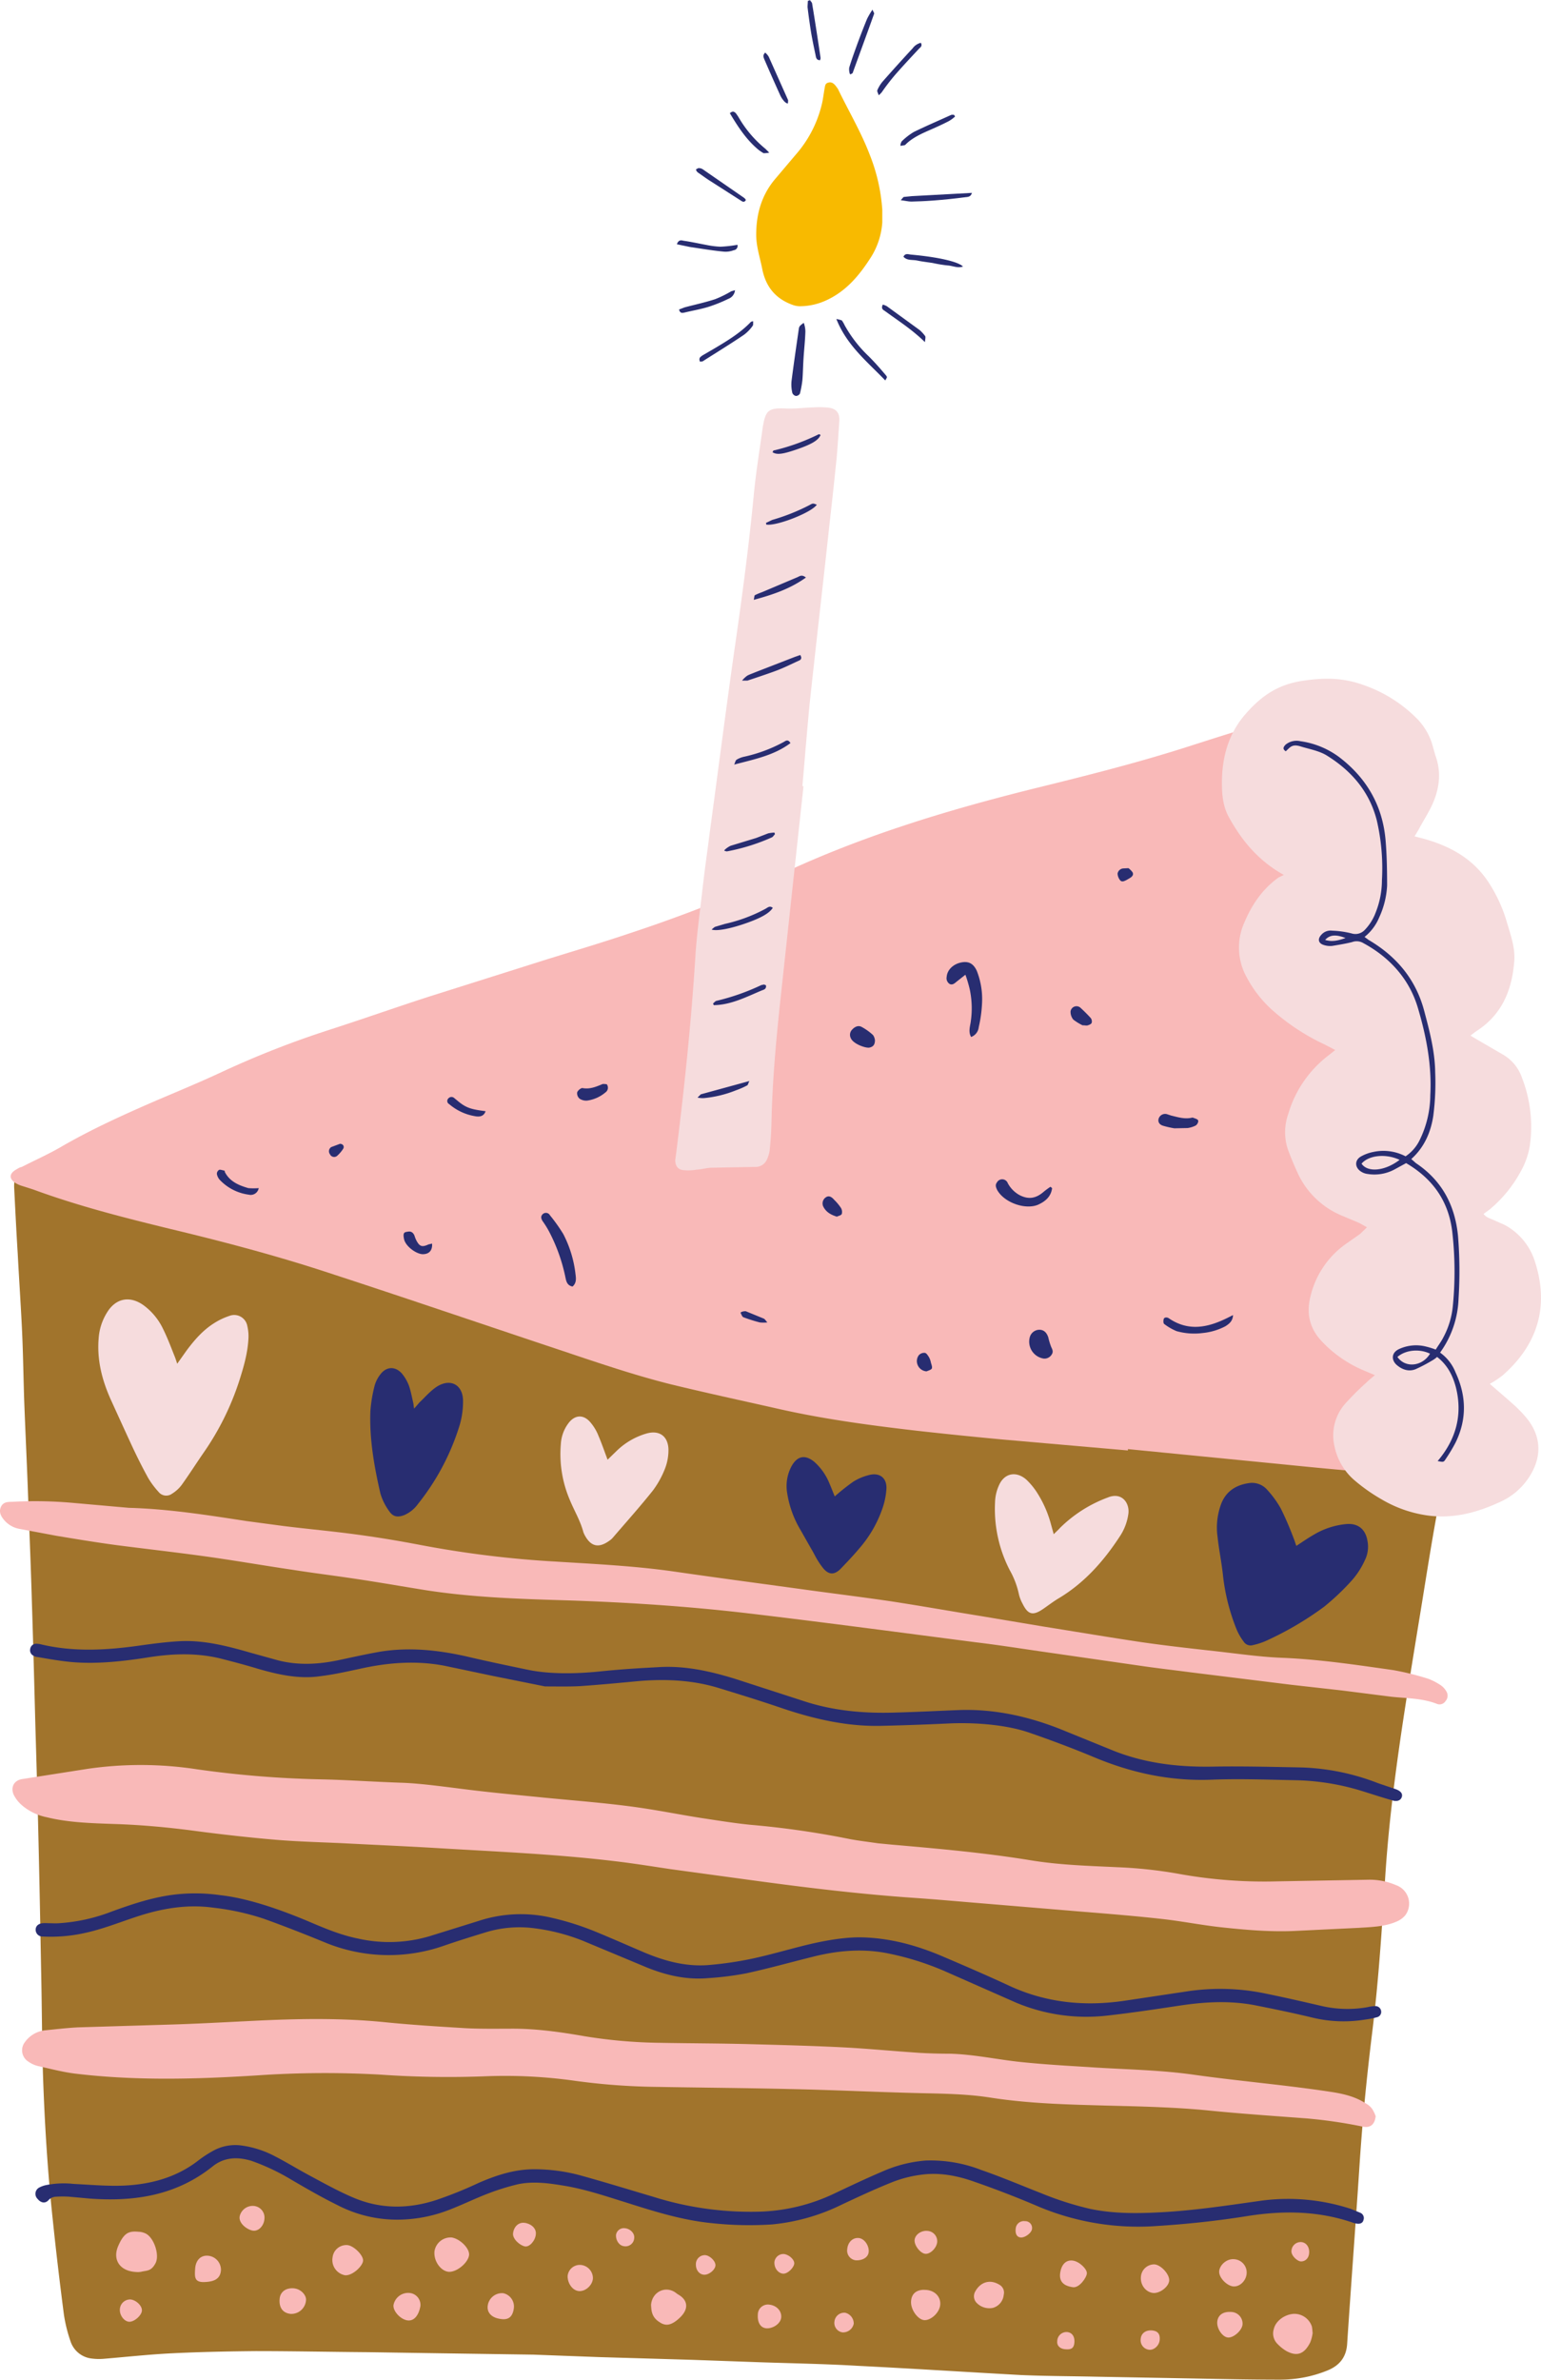 <svg xmlns="http://www.w3.org/2000/svg" width="567.1" height="875.3" viewBox="-0.022 0 567.165 875.301" style=""><g><title>nholiday20_347775700</title><g data-name="Layer 2"><path d="M537.3 516.4l-3.3 15.1c-1.8 8.8-3.8 17.6-5.4 26.5-2.4 13.2-4.4 26.5-6.6 39.7-5 30.8-10.2 61.6-12.2 92.8-1.2 18.8-2.4 37.7-4.7 56.4s-3.8 34.5-4.9 51.8c-1.4 21.1-3 42.2-4.4 63.4-.3 4.9-2.8 8-7.2 9.8a46 46 0 0 1-17.6 3.4c-10.1 0-20.3-.2-30.4-.4l-37.7-.7c-9.1-.2-18.1-.2-27.2-.6-20.1-1.1-40.2-2.4-60.3-3.4-11.9-.7-23.8-.9-35.7-1.3l-25.2-.9-34.1-1-24.1-.9-34.1-.5-26.6-.4c-13.8-.1-27.7-.4-41.5-.4-10.3.1-20.5.3-30.8.8-8.2.4-16.5 1.3-24.8 2a20.9 20.9 0 0 1-5-.1 9.3 9.3 0 0 1-7.6-6.4 55 55 0 0 1-2.4-9.7c-1.5-11.6-2.9-23.3-4.1-34.9-1.9-17.7-3-35.5-3.6-53.3-.4-13.1-.4-26.1-.7-39.1-.3-16.3-.6-32.7-1-49-.3-13.4-.7-26.8-1.1-40.2-.4-15.3-.8-30.6-1.3-46-.4-13.9-1-27.8-1.5-41.8-.4-10.5-.9-21-1.3-31.5-.3-8.7-.4-17.4-.8-26s-1.1-19-1.6-28.5c-.5-8-.9-16.1-1.3-24.1-.2-3.8 1-5.9 4.7-7.2s9.2-3.2 13.8-4.8c38.4-12.7 76.9-25.3 114.8-39.2 47.3-17.4 95.3-32.5 143.2-48 21.6-7 42.6-15.6 63.7-24.1 15.4-6.2 31-12 46.5-17.9 7.9-3.1 15.9-6.1 23.9-8.9s13.1-4.4 19.7-6.6 13.2-4.6 19.8-7.1a39.8 39.8 0 0 1 14.9-2.8 13.4 13.4 0 0 1 8.4 2.9 10.1 10.1 0 0 0 2.6 1.6 25.9 25.9 0 0 1 13.2 14.4c2.1 5.5 3.1 11.3 4 17.2l2.1 13.4a63.4 63.4 0 0 0 8.6 22.6c1.6 2.6 3.2 5.3 4.6 7.9a66.6 66.6 0 0 1 8.4 34.3c-.1 8.1-.7 16.1-1.1 24.1a46.9 46.9 0 0 0 3.6 20.3c.7 1.8 1.5 3.6 2.3 5.3 4.9 10 7.2 20.6 8 31.5s1.6 23.2 2.3 34.9c.2 4.7 0 9.6.1 15.6z" fill="#a1742c"></path><path d="M415.1 533.5l-45.8-4c-10.8-1-21.6-2.1-32.3-3.3-17.2-2-34.4-4.3-51.4-8.2-12.9-2.9-25.8-5.7-38.6-8.8-14.4-3.6-28.5-8.5-42.6-13.2-28.8-9.6-57.5-19.4-86.4-28.8-18.3-5.9-37-10.8-55.8-15.3-16.8-4.1-33.7-8.4-50-14.4l-4.4-1.4a9.7 9.7 0 0 1-2.3-1.1c-2.2-1.5-2.1-3.3.2-4.7s1.7-.8 2.5-1.2c4.5-2.3 9.2-4.4 13.6-6.9 11.8-6.9 24.3-12.5 36.8-17.9 7.8-3.3 15.7-6.6 23.4-10.2a344.2 344.2 0 0 1 39.1-15.3c12.1-3.9 24-8.1 36-12l38.3-12.1c12.2-3.9 24.4-7.4 36.5-11.5a542.5 542.5 0 0 0 57.4-22.6c29.6-13.7 60.6-23 92.1-30.8 18.7-4.6 37.4-9.3 55.8-15.2 8.5-2.7 17-5.5 25.6-7.9a149.6 149.6 0 0 1 29-4.5 8.6 8.6 0 0 1 8.3 3.9 93.8 93.8 0 0 1 6.4 10.4 233.3 233.3 0 0 1 22.4 69.6 179.7 179.7 0 0 1 2.4 33.6c-.3 12 .7 24 1.6 36s1.5 23.6 2.3 35.3c.6 9.9 1.4 19.7 2.2 29.6.6 7.6 1.3 15.3 1.7 22.9.2 2.9-.2 5.9-.3 8.9-.2 5.9-.4 11.8-.7 17.7a53.4 53.4 0 0 1-.5 6.9c-.6 3.3-2.4 5-5.7 5.4a39.9 39.9 0 0 1-6.9.3c-18-.6-36-2.4-53.9-4.2l-56-5.5z" fill="#f9b9b8"></path><path d="M146.9 655.7c8.6.2 19.2 1.9 29.8 3.1 7.8.9 15.6 1.6 23.5 2.4 10.2 1 20.6 1.8 30.8 3.1s18.1 3 27.1 4.4c6 .9 12.1 1.9 18.1 2.5a326.1 326.1 0 0 1 36.8 5.3c3.3.6 6.7 1 10.1 1.5l5.2.5c17.2 1.5 34.3 3 51.3 5.8 10.5 1.7 21.1 2 31.7 2.5a165.9 165.9 0 0 1 23.4 2.6 176.8 176.8 0 0 0 35.6 2.6l33.5-.6a24.5 24.5 0 0 1 10 2 7.2 7.2 0 0 1 3.3 11.2 8.7 8.7 0 0 1-3.1 2.2c-4.4 1.9-9.2 2-13.9 2.3l-22.7 1.1c-9.3.5-18.6-.3-27.9-1.3-7.4-.8-14.8-2.3-22.2-3.1-9.9-1.1-19.9-1.9-29.8-2.7l-34.8-2.9c-8.7-.7-17.3-1.5-26-2.1-20.5-1.4-41-3.9-61.4-6.7l-28.6-3.9c-6.7-1-13.5-2.1-20.3-2.9-21.5-2.6-43.2-3.5-64.9-4.8-11.6-.7-23.3-1.2-34.9-1.8-8.4-.4-16.8-.6-25.2-1.3s-19.5-1.9-29.2-3.2-20.2-2.3-30.3-2.6c-8.3-.3-16.7-.5-24.8-2.5a20 20 0 0 1-8.7-4.1 12.4 12.4 0 0 1-3.4-4.2c-1.2-2.8.2-5.2 3-5.7l24.3-3.8a136.1 136.1 0 0 1 40.3.2 380.1 380.1 0 0 0 46.4 3.7c8.6.2 17.2.8 27.9 1.2z" fill="#f9b9b8"></path><path d="M506.3 778.4c-.4 3.3-2.2 4.4-4.9 3.8a176.2 176.2 0 0 0-20.6-3c-11.9-.9-23.9-1.7-35.9-2.9s-24.7-1.5-37.1-1.8c-14.5-.4-29.1-.7-43.6-3-9.8-1.5-19.7-1.4-29.6-1.7-14.6-.4-29.2-1.1-43.8-1.4-16.4-.4-32.8-.5-49.3-.8a239.2 239.2 0 0 1-30.4-2.3 183.6 183.6 0 0 0-32.3-1.6 358.8 358.8 0 0 1-38.8-.6 366.9 366.9 0 0 0-45.7.3c-22.3 1.4-44.6 2-66.9-.7-4.6-.6-9.1-1.8-13.6-2.8a10.6 10.6 0 0 1-3.4-1.6 4.9 4.9 0 0 1-1.3-7.1 10.5 10.5 0 0 1 7.4-4.4c4.1-.4 8.2-.9 12.4-1.1l33.2-1c10.4-.3 20.9-.9 31.3-1.4 16-.8 32.1-1.1 48.1.5 9.9 1 19.7 1.6 29.6 2.2 5.5.3 11.1.2 16.6.2 9.3-.1 18.4 1.2 27.6 2.8a185.2 185.2 0 0 0 27.8 2.4c11.1.2 22.2.2 33.3.5s23 .6 34.6 1.2c9.2.5 18.4 1.4 27.6 2q5.4.3 10.8.3c9 .2 17.8 2.2 26.7 3.1s16.2 1.3 24.3 1.8c12.9.9 25.9 1 38.7 2.8 17 2.4 34.2 3.8 51.1 6.4 4.4.7 8.6 1.7 12.3 4.1a7.2 7.2 0 0 1 2.5 2.1 12.9 12.9 0 0 1 1.3 2.7z" fill="#f9b9b8"></path><path d="M47.4 554.6c14.7.4 29.1 2.7 43.5 4.9l13.5 1.8c8.9 1.1 17.8 1.9 26.7 3.1s15.9 2.4 23.8 3.9a381.4 381.4 0 0 0 50 6.1c14.6.9 29.1 1.6 43.6 3.7 16.6 2.4 33.3 4.6 50 6.9 9.6 1.3 19.2 2.5 28.8 3.9 11.2 1.7 22.4 3.7 33.6 5.5l23.3 3.9c11.9 1.9 23.8 3.9 35.8 5.7 9 1.3 18 2.3 27 3.3s17 2.2 25.6 2.5c13.5.6 26.8 2.6 40.2 4.5a101.2 101.2 0 0 1 12.9 3.2 22.5 22.5 0 0 1 4.6 2.4 7 7 0 0 1 2 2.2 3 3 0 0 1-.3 3.6 2.6 2.6 0 0 1-3.2 1c-5.4-2.1-11.1-2-16.7-2.6l-18.1-2.3-18.7-2.1-37.2-4.6c-6.1-.8-12.3-1.5-18.4-2.4l-37.5-5.4c-7.6-1.1-15.2-2.3-22.8-3.2-27.8-3.6-55.5-7.3-83.3-10.6-22.9-2.7-45.8-4.2-68.8-4.9-16.9-.5-33.8-1.1-50.6-3.7-8.7-1.4-17.3-2.9-26-4.2s-15.4-2.1-23-3.3c-10.9-1.6-21.7-3.5-32.6-5s-21.6-2.7-32.4-4.1c-7.4-1-14.7-2.2-21.9-3.4l-13.9-2.6a9.7 9.7 0 0 1-5.4-3.2c-1.2-1.4-2-3-1.2-4.8s2.4-1.9 4-1.9a155.8 155.8 0 0 1 21.6.3z" fill="#f9b9b8"></path><path d="M200.6 620.3l-19.4-3.9-17.6-3.7c-10.4-2-20.8-1.2-31.1 1.1-4.7 1-9.5 2.1-14.4 2.7-7.9 1.2-15.6-.5-23.2-2.7-4.6-1.4-9.2-2.6-13.9-3.8-8.7-2.1-17.5-1.8-26.4-.4s-19 2.6-28.6 1.7c-4.1-.4-8.1-1.1-12.1-1.8a3.3 3.3 0 0 1-1.6-.5 2.2 2.2 0 0 1-1.2-2.5 2.2 2.2 0 0 1 2.1-1.9 7.8 7.8 0 0 1 2.2.3c11.6 2.7 23.3 2.1 35 .5 5-.7 10.1-1.4 15.1-1.7 9.2-.6 18 1.7 26.7 4.2l10.1 2.8c7.4 1.9 14.7 1.5 22 0 5.2-1.1 10.5-2.3 15.7-3.2 10.6-1.7 21-.6 31.4 1.7 7.6 1.8 15.3 3.4 23 5s17.4 1.5 26.2.6 14.5-1.2 21.8-1.6c9.7-.6 19 1.5 28.1 4.3l25 8.1c11.1 3.7 22.6 4.7 34.2 4.3 7.7-.2 15.3-.6 23-.9 12.9-.5 25.3 2.2 37.3 6.9l18.7 7.6c12 5 24.5 6.5 37.4 6.3 11-.2 22 .1 33 .3a84.9 84.9 0 0 1 28.1 5.8l6.5 2.2c1.9.7 2.6 1.7 2.2 2.9s-1.7 1.8-3.5 1.2c-3.9-1.1-7.8-2.4-11.7-3.6a88.5 88.5 0 0 0-24-3.8c-10.2-.2-20.5-.6-30.7-.2-15.1.6-29.3-2.4-43.2-8.2-7.9-3.3-15.9-6.3-24-9.1s-19.2-3.8-29.1-3.4c-8.4.4-16.9.7-25.4.9-13 .3-25.5-2.7-37.7-6.9-7.1-2.4-14.2-4.6-21.4-6.8-9.7-3.1-19.7-3.6-29.8-2.8-7.4.7-14.8 1.4-22.1 1.9-4.1.2-8.1.1-12.7.1z" fill="#282d71"></path><path d="M81.2 697.1c9.7 1.1 21 4.9 32 9.5 6.1 2.6 12.2 5.2 18.8 6.5a52.1 52.1 0 0 0 26-.9l18-5.6a49.8 49.8 0 0 1 25.7-1.5 103.6 103.6 0 0 1 17.2 5.3c6.1 2.5 12.2 5.2 18.3 7.8 7.9 3.3 15.9 5.4 24.5 4.5a128.2 128.2 0 0 0 15.3-2.3c6-1.3 11.9-3 17.8-4.5s14.5-3.4 22.1-3.3c10.5.2 20.4 2.9 30 7s16.3 7 24.3 10.7c13.7 6.4 28 7.8 42.8 5.6l22.7-3.4a81.4 81.4 0 0 1 28.7.7c6.9 1.4 13.9 3 20.8 4.6a42.4 42.4 0 0 0 17 .5 13.5 13.5 0 0 1 2.8-.4 2.1 2.1 0 0 1 2.3 1.8 2 2 0 0 1-1.6 2.3 28.3 28.3 0 0 1-4 .8 48.9 48.9 0 0 1-19.8-.7c-7-1.7-13.9-3.1-20.9-4.5-9.3-1.8-18.5-1.3-27.8.1s-17.9 2.7-26.9 3.7a67 67 0 0 1-33.4-4.8L347.6 725a104 104 0 0 0-20.3-6.4c-9.5-2-18.8-1.2-28 1.1s-16.3 4.3-24.5 6.1a112.5 112.5 0 0 1-14.2 1.8c-7.8.7-15.3-1-22.5-3.9l-23.5-9.8a72.5 72.5 0 0 0-17.6-4.6 42.5 42.5 0 0 0-18.1 1.4c-5.2 1.6-10.4 3.2-15.6 5a61.5 61.5 0 0 1-43.9-1.3c-7.3-3-14.7-5.9-22.2-8.6a90.9 90.9 0 0 0-18.6-4.1c-9.3-1.3-18.2.1-27.1 2.9-6.9 2.2-13.6 5-20.8 6.5a57.4 57.4 0 0 1-14.9 1.2 2.5 2.5 0 0 1-2.7-2.5c0-1.3.9-2.2 2.5-2.4a16.2 16.2 0 0 1 2.2 0c1.3 0 2.6.1 3.9 0a64.9 64.9 0 0 0 19.4-4.3c7.7-2.8 15.5-5.4 23.7-6.3a65.6 65.6 0 0 1 16.4.3z" fill="#282d71"></path><path d="M89.1 789.2a36.6 36.6 0 0 1 12 3.9c4.3 2.2 8.5 4.8 12.8 7.1s10.4 5.7 15.8 8c10.1 4.4 20.5 4.4 30.9 1a149.6 149.6 0 0 0 15.6-6.3c6.7-2.9 13.5-5.1 20.9-5A65.4 65.4 0 0 1 213 800c9.1 2.5 18.2 5.3 27.3 8a119.6 119.6 0 0 0 39.4 5.5 68.6 68.6 0 0 0 27-6.5c5.9-2.8 11.8-5.6 17.9-8.2a49 49 0 0 1 16-4.1 51.4 51.4 0 0 1 20.6 3.5c7.5 2.6 14.8 5.7 22.2 8.6a116.2 116.2 0 0 0 17.9 5.7c8.2 1.7 16.4 1.7 24.6 1.3 13-.6 25.9-2.6 38.8-4.4a74.5 74.5 0 0 1 32.5 3.1l3.4 1.4a2.1 2.1 0 0 1 1.2 2.7c-.3 1.2-1.4 1.6-3 1.2h-.2c-12.9-4.6-26-4.8-39.4-2.7-11.2 1.8-22.5 3-33.8 3.7a94.7 94.7 0 0 1-42.8-7q-11.9-5.1-24-9.3c-6.2-2.2-12.7-3.5-19.4-2.6a44.2 44.2 0 0 0-10.7 2.7c-6.3 2.5-12.5 5.4-18.7 8.3a73.7 73.7 0 0 1-25.7 7.3 129 129 0 0 1-22.4-.5c-10.9-1.1-21.3-4.4-31.7-7.7-7.1-2.2-14.2-4.6-21.6-5.9-5.9-1-11.8-1.9-17.7-.7a87.2 87.2 0 0 0-11 3.4c-4.7 1.8-9.2 4-13.8 5.8a52.8 52.8 0 0 1-17.5 3.8A47.7 47.7 0 0 1 124 811c-5.7-2.8-11.2-6-16.7-9.2a80.1 80.1 0 0 0-14.8-7c-5-1.5-9.9-1.4-14.2 2-13.3 10.7-28.7 13.1-45.2 11.9l-7.7-.7a36.8 36.8 0 0 0-4.7 0 3.9 3.9 0 0 0-2.9 1.3c-1.2 1.3-2.8 1-4-.5a2.6 2.6 0 0 1 .5-4.1 9.4 9.4 0 0 1 2.8-1 33.5 33.5 0 0 1 10-.4c6.2.3 12.5.9 18.8.6 9.9-.5 19.3-3.1 27.3-9.4a41.3 41.3 0 0 1 4.9-3.2 16.8 16.8 0 0 1 11-2.1z" fill="#282d71"></path><path d="M472.5 321.8c-9.5-5.3-15.5-12.7-20.2-21.2-2.2-3.9-2.6-8.3-2.6-12.6 0-9.5 2.4-18.2 8.7-25.4s12.4-10.9 20.9-12.2 15.3-1.1 22.7 1.6a51.3 51.3 0 0 1 19.5 12.3 23.1 23.1 0 0 1 5.6 9.4c.5 1.7.9 3.4 1.5 5.1 1.8 5.6 1.1 11.1-1.2 16.5-1.3 3-3.1 5.8-4.7 8.7-.6 1.2-1.3 2.3-2.1 3.6l3.1.8c9.5 2.6 17.8 7 23.6 15.3a54.3 54.3 0 0 1 7.2 15.2c1.4 4.8 3.2 9.6 2.8 14.6-.8 10.6-4.5 19.6-13.7 25.6a29.9 29.9 0 0 0-2.4 1.8l2 1.2 9.8 5.7a15.6 15.6 0 0 1 7.1 8.5 49.6 49.6 0 0 1 2.9 25.3 29.1 29.1 0 0 1-3.5 9.6 47.4 47.4 0 0 1-11.2 13.6l-2.3 1.7c1 1.3 2.3 1.6 3.4 2.1l4.3 1.9a23.1 23.1 0 0 1 11.2 13.5c5.4 16.6.9 30.7-11.9 41.9a34.6 34.6 0 0 1-4.7 3.1c3.1 2.7 6.3 5.4 9.5 8.3a46.8 46.8 0 0 1 4.3 4.6c4.9 6.2 5.4 13.3 1.4 20.2a24.8 24.8 0 0 1-10.1 9.7c-8.8 4.3-18.1 7-28.1 5.6a45.6 45.6 0 0 1-16.8-5.9 64.9 64.9 0 0 1-10.2-7.2 22.4 22.4 0 0 1-7.2-12.5 17.6 17.6 0 0 1 3.8-15.3 100.6 100.6 0 0 1 8-8c.9-.9 1.8-1.6 3.1-2.7l-4-1.7a45.2 45.2 0 0 1-15.4-10.6c-4.8-5-5.9-10.6-4.2-17.1a32.9 32.9 0 0 1 12.4-18.5l5.7-4 2.6-2.5-2.9-1.6-5.9-2.5a30.9 30.9 0 0 1-17-16.5c-1.2-2.6-2.3-5.3-3.3-8a20 20 0 0 1 .1-13 41.8 41.8 0 0 1 14.8-21.6l2.5-2-3.6-1.9a79.8 79.8 0 0 1-19.9-13.1 43.8 43.8 0 0 1-9.1-11.8 22.5 22.5 0 0 1-.8-20.2c2.8-6.6 6.7-12.3 12.6-16.5z" fill="#f6dcdd"></path><path d="M295.7 289.2l-8.1 74.9c-1.8 16.5-3.4 33.1-3.7 49.7-.1 3-.3 5.9-.6 8.9a10.7 10.7 0 0 1-.9 3.4 4.6 4.6 0 0 1-4.7 3.1l-16.1.3c-1.7.1-3.4.6-5.2.7a18.3 18.3 0 0 1-4.7.2c-2.1-.1-3.2-1.5-3.2-3.7l.3-2.2c3.1-24.7 5.7-49.4 7.2-74.2.6-8 1.7-16 2.6-23.9s1.7-13 2.5-19.5c3-22 5.8-44 8.9-65.9 2.9-20 5.6-39.9 7.5-60 .8-7.9 2.1-15.9 3.2-23.8a1.3 1.3 0 0 1 .1-.6c1-5.8 2.2-6.6 8.1-6.4 3.5.2 7-.3 10.5-.4a33.5 33.5 0 0 1 5.5.1c2.9.4 4.1 1.9 4 4.7-.3 4.7-.6 9.3-1 13.9-.8 7.7-1.6 15.4-2.5 23.1-2.4 22.3-5 44.6-7.4 66.9-1 10.2-1.8 20.4-2.7 30.6z" fill="#f6dcdd"></path><path d="M324.7 81.8a27.5 27.5 0 0 1-4 12.5c-4.3 6.8-9.3 12.9-17 16.3a23.3 23.3 0 0 1-9.4 2 8 8 0 0 1-2.6-.5c-6.1-2.2-9.7-6.4-11.1-12.8-.8-4.3-2.3-8.5-2.3-13 0-7.5 1.9-14.4 6.8-20.3l7.7-9.1a43.4 43.4 0 0 0 9.7-18.8c.4-1.7.6-3.5.9-5.2s.3-2.3 1.6-2.6 2.2.7 2.9 1.7l.5.7c3.9 8.1 8.5 15.8 11.7 24.2a66.7 66.7 0 0 1 4.6 20.2z" fill="#f8ba00"></path><path d="M65.2 501.6l3.4-4.8c2.9-3.9 6.1-7.6 10.3-10.2a25 25 0 0 1 5.5-2.6 4.9 4.9 0 0 1 6.6 3.7 16.3 16.3 0 0 1 .4 4.9c-.3 5.3-1.8 10.4-3.4 15.4a100.2 100.2 0 0 1-13 26.2c-2.7 3.9-5.3 8-8.1 11.9a12.7 12.7 0 0 1-3.6 3.3 3.6 3.6 0 0 1-5-.7 30.7 30.7 0 0 1-3.8-5.1c-2.2-4-4.2-8-6.1-12.1s-5.1-11.1-7.6-16.6c-3.3-7.3-5.2-14.8-4.5-22.8a20.6 20.6 0 0 1 3.1-9.4c3.2-5.2 8.3-6.2 13.3-2.7a23.1 23.1 0 0 1 7.2 8.6c1.6 3.2 2.9 6.6 4.2 9.9.4.9.7 1.9 1.1 3.1z" fill="#f6dcdd"></path><path d="M477.1 568.6c2.3-1.5 4.3-2.9 6.4-4.1a28.5 28.5 0 0 1 11.7-3.9c4.5-.5 7.4 1.8 8.1 6.3a11.1 11.1 0 0 1-1 7 29.5 29.5 0 0 1-4.6 7.2 88.3 88.3 0 0 1-10.4 9.9 118.7 118.7 0 0 1-21.5 12.6 25.7 25.7 0 0 1-4.7 1.5 3 3 0 0 1-3.4-1.3 20.3 20.3 0 0 1-2.6-4.5 74.8 74.8 0 0 1-5-19.8c-.5-4.8-1.5-9.5-2-14.2a24.9 24.9 0 0 1 1.2-11.8c1.7-4.8 5.4-7.3 10.4-8a7.4 7.4 0 0 1 6.7 2.5 36.7 36.7 0 0 1 5 6.9 115.5 115.5 0 0 1 4.7 10.9c.4.9.6 1.8 1 2.8z" fill="#282d71"></path><path d="M387.8 564.3c1-1 1.7-1.6 2.3-2.3a49.4 49.4 0 0 1 17.6-11.2c5.1-2.1 8 1.9 7.6 5.8a19.7 19.7 0 0 1-3.3 8.7c-5.9 9-13 17-22.4 22.6-2 1.2-3.8 2.6-5.7 3.9-3.8 2.6-5.6 2.1-7.6-2a13.4 13.4 0 0 1-1.4-3.8 31.3 31.3 0 0 0-3.3-8.5 49 49 0 0 1-5.4-24.9 16.2 16.2 0 0 1 1.5-6.4c2-4.4 6.3-5.2 10-2a26.1 26.1 0 0 1 3.7 4.4 41.1 41.1 0 0 1 5.4 12.1z" fill="#f6dcdd"></path><path d="M152.4 518.1l2-2.3c2-1.9 3.9-4.1 6.1-5.6 5.2-3.5 10-.9 9.9 5.3a30.5 30.5 0 0 1-1.5 9.5 87.4 87.4 0 0 1-15.1 28.2 12.1 12.1 0 0 1-5.1 4.1c-2.4.9-4.1.6-5.5-1.5a21.3 21.3 0 0 1-3.2-6.4c-2.3-10-4.1-20.1-3.7-30.4a52.4 52.4 0 0 1 1.6-9.5 12 12 0 0 1 2-3.9c2.2-3 5.5-3.2 8-.4a15.6 15.6 0 0 1 2.6 4.5c.7 2 1.1 4.3 1.6 6.4.1.5.1 1 .3 2z" fill="#282d71"></path><path d="M223.6 536.9l3.5-3.4a26.2 26.2 0 0 1 10.7-6.2c4.7-1.4 8 .8 8.2 5.7a18.8 18.8 0 0 1-1.2 7 34.3 34.3 0 0 1-4.5 8.2c-4.7 5.9-9.8 11.6-14.7 17.3a6 6 0 0 1-.8.8c-3.5 2.7-7 3.6-9.8-2l-.3-.7c-1.1-4.2-3.4-8-5-11.9a42.9 42.9 0 0 1-3.3-20.6 14 14 0 0 1 2.7-7.5c2.4-3.3 5.7-3.5 8.3-.3a17.2 17.2 0 0 1 2.8 4.7c1.2 2.8 2.2 5.7 3.4 8.9z" fill="#f6dcdd"></path><path d="M307.2 550.4a80.3 80.3 0 0 1 6.8-5.4 19.7 19.7 0 0 1 5.6-2.4c4.2-1.2 7 1.1 6.6 5.4a27.3 27.3 0 0 1-1.5 7 44.5 44.5 0 0 1-8.6 14.7c-2.1 2.5-4.3 4.8-6.6 7.2s-4.5 2.6-6.8-.4-2.8-4.6-4.2-6.9l-3.8-6.7a37.7 37.7 0 0 1-5-13.7 15.5 15.5 0 0 1 1.6-9.9c2.1-3.8 5-4.4 8.4-1.6a21.3 21.3 0 0 1 5.5 7.8c.7 1.6 1.3 3.2 2 4.9z" fill="#282d71"></path><path d="M50.1 835.7c-6.1-.3-8.8-4.6-6.6-9.6s4-5.5 7.5-5.2a6.4 6.4 0 0 1 2.7.7c3 1.6 5.1 7.9 3.5 10.9s-3.2 2.6-5.2 3.1a6.8 6.8 0 0 1-1.9.1z" fill="#f9b9b8"></path><path d="M483.1 858.1a13.6 13.6 0 0 1-.9 3.5c-2.1 4.2-4.8 5.4-8.9 3.1a15.9 15.9 0 0 1-3.2-2.6 5.4 5.4 0 0 1-1.3-5.4c.6-2.8 3.7-5.3 7.2-5.6a6.8 6.8 0 0 1 6.8 4.6c.2.9.2 1.8.3 2.4z" fill="#f9b9b8"></path><path d="M355.3 358.5l-3.3 2.6c-.7.6-1.5 1.3-2.5.8a2.5 2.5 0 0 1-1.1-2.6c.2-2.6 2.4-4.7 5.3-5.3s4.6.5 5.8 3.1a28.4 28.4 0 0 1 1.9 12.2 48.3 48.3 0 0 1-1.2 8.5 4.3 4.3 0 0 1-2.8 3.6c-1-1.7-.5-3.5-.2-5.2a33.9 33.9 0 0 0-.3-12.3 49.2 49.2 0 0 0-1.6-5.4z" fill="#282d71"></path><path d="M239.6 847.7c.4-4.5 4.9-6.9 8.6-4.7.5.3 1 .8 1.6 1.1 3.2 1.9 3.9 5.1.4 8.4s-5.6 3.1-8 1.3-2.5-3.9-2.6-6.1z" fill="#f9b9b8"></path><path d="M172.6 829.6c-.5 3-4.9 6.4-7.7 6s-5.4-4-5-7.6a6 6 0 0 1 6.3-5c3.2.5 6.8 4.2 6.4 6.6z" fill="#f9b9b8"></path><path d="M210.7 473.2c-2-.4-2.3-1.9-2.6-3.3a64 64 0 0 0-5.6-16.1 33.5 33.5 0 0 0-2.7-4.5c-.7-1-.9-1.9-.1-2.7a1.7 1.7 0 0 1 2.7.4 62.2 62.2 0 0 1 4.9 6.9 42.4 42.4 0 0 1 4.5 14.8c.2 1.5.4 3.2-1.1 4.5z" fill="#282d71"></path><path d="M127 836.9a5.7 5.7 0 0 1-4.6-6.7 5.1 5.1 0 0 1 5.4-4.4c2.4.2 6 3.8 5.8 5.8s-3.9 5.5-6.6 5.3z" fill="#f9b9b8"></path><path d="M341 842.3c3.3.3 5.4 2.8 5 5.7s-3.6 5.6-5.9 5.4-5.1-3.9-4.8-7.1 2.7-4.3 5.7-4z" fill="#f9b9b8"></path><path d="M295.8 118.7a9.9 9.9 0 0 1 .6 3.2c-.1 3.4-.5 6.8-.7 10.2s-.2 5.2-.4 7.7a38.6 38.6 0 0 1-.9 4.9 1.7 1.7 0 0 1-1.5.9 1.8 1.8 0 0 1-1.3-1.1 13.3 13.3 0 0 1-.3-4.4c.8-6.2 1.7-12.4 2.6-18.6.2-1.6.3-1.6 1.9-2.8z" fill="#282d71"></path><path d="M419.9 837.4a4.9 4.9 0 0 1 5-4.5c2.4.2 5.5 3.6 5.4 5.9s-3.5 4.9-6 4.6-4.7-2.8-4.4-6z" fill="#f9b9b8"></path><path d="M387.2 437c-.4 3.2-2.6 5-5.4 6.2-4.8 1.8-12.3-1-14.8-5.5-.5-1-.8-1.9-.1-2.8a2.2 2.2 0 0 1 4 .3 10.9 10.9 0 0 0 4.2 4.3c3.2 1.7 5.9 1.4 8.7-.9a29.2 29.2 0 0 1 2.8-2.1z" fill="#282d71"></path><path d="M369.4 844.1a5.5 5.5 0 0 1-4 4.8 6.5 6.5 0 0 1-6.2-2.1 3.5 3.5 0 0 1-.3-3.9c1.7-3.2 5.2-4.9 9.1-2.4a3.3 3.3 0 0 1 1.4 3.6z" fill="#f9b9b8"></path><path d="M454.3 831a4.9 4.9 0 0 1 4.5 5.3c-.2 2.6-2.5 4.9-4.9 4.7s-5.4-3.3-5.2-5.6 2.8-4.7 5.6-4.4z" fill="#f9b9b8"></path><path d="M154.7 848.3c-.6 3.2-2.2 5.5-4.7 5.2s-5.4-3.3-5.2-5.6a5.5 5.5 0 0 1 5.8-4.5 4.4 4.4 0 0 1 4.1 4.9z" fill="#f9b9b8"></path><path d="M394.9 841.3c-3.7-.5-5.2-2.3-4.7-5.4s2.2-4.7 4.6-4.4 5.3 3.1 5.2 4.7-2.8 5.4-5.1 5.1z" fill="#f9b9b8"></path><path d="M76.3 829.7a5.2 5.2 0 0 1 5 5.3c-.2 3.3-2.6 4.3-6.2 4.4s-3.5-1.9-3.3-4.9 1.9-4.9 4.5-4.8z" fill="#f9b9b8"></path><path d="M184.4 853c-3.4-.4-5.3-2.3-4.9-5a5.3 5.3 0 0 1 5.7-4.5 5 5 0 0 1 3.9 5.5c-.4 3.1-1.9 4.4-4.7 4z" fill="#f9b9b8"></path><path d="M102.9 845.6c.2-2.6 2.3-4.1 5.1-3.9s4.8 2.6 4.6 4.4a5.4 5.4 0 0 1-5.7 5c-2.8-.3-4.3-2.3-4-5.5z" fill="#f9b9b8"></path><path d="M218.2 838.1c-.2 2.6-2.9 4.9-5.3 4.6s-4.1-3.1-4-5.6a4.5 4.5 0 0 1 4.8-4 4.9 4.9 0 0 1 4.5 5z" fill="#f9b9b8"></path><path d="M453.1 850.4a4.3 4.3 0 0 1 4.2 4.5c-.1 2.2-3.2 5-5.3 4.9s-4.3-3.4-4-5.9 2.3-3.7 5.1-3.5z" fill="#f9b9b8"></path><path d="M384.1 499.7a6.3 6.3 0 0 1-5.1-7.9 3.7 3.7 0 0 1 3.7-2.7c1.5.1 2.5 1 3.1 2.8a24.7 24.7 0 0 0 1.1 3.6c.5 1 .8 1.8.1 2.8a3.1 3.1 0 0 1-2.9 1.4z" fill="#282d71"></path><path d="M453.8 483.7c-.1 2.2-1.4 3.2-2.8 4.1a22.7 22.7 0 0 1-8.4 2.5 23.9 23.9 0 0 1-9.6-.7 20.3 20.3 0 0 1-4.5-2.6c-.4-.2-.4-1.3-.2-1.9s1.2-.7 1.9-.2c7.2 4.9 14.3 3.4 21.4-.1z" fill="#282d71"></path><path d="M97.3 816.2c-.2 2.5-2.1 4.5-4.1 4.3s-5.5-2.6-5-5.3a4.9 4.9 0 0 1 5.2-3.8 4.3 4.3 0 0 1 3.9 4.8z" fill="#f9b9b8"></path><path d="M278.9 851.3a3.7 3.7 0 0 1 4.2-3.6c2.7.3 4.6 2.3 4.4 4.7s-3.2 4.2-5.5 4-3.3-2.4-3.1-5.1z" fill="#f9b9b8"></path><path d="M197.2 821.7c-.1 2.3-2.2 4.8-3.9 4.6s-4.7-2.6-4.5-4.8 1.8-4.1 4.1-3.9 4.5 1.9 4.3 4.1z" fill="#f9b9b8"></path><path d="M432.2 415a34.2 34.2 0 0 1-4-.9c-1.5-.4-2.1-1.4-1.8-2.6a2.5 2.5 0 0 1 3.1-1.7l1.5.5c2.5.6 5 1.4 7.6.8.2 0 .4-.1.5 0s1.5.4 1.8.9-.2 1.6-.9 2a9.8 9.8 0 0 1-2.9.9z" fill="#282d71"></path><path d="M341.5 820.6a3.8 3.8 0 0 1 3.4 4.2c-.3 2.2-2.6 4.4-4.4 4.2s-4.1-3.1-3.9-5.1 2.5-3.6 4.9-3.3z" fill="#f9b9b8"></path><path d="M322 382.6c0 1.7-.7 2.4-2 2.7s-6-1.3-6.9-3.5a2.7 2.7 0 0 1 .5-3.1c.9-1 2.2-1.7 3.5-1a20.2 20.2 0 0 1 4.2 3 4 4 0 0 1 .7 1.9z" fill="#282d71"></path><path d="M307.8 117.3a13.4 13.4 0 0 1 2 .5 9.5 9.5 0 0 1 1 1.7 47.3 47.3 0 0 0 8.9 11.5c1.9 1.9 3.7 3.9 5.4 5.9s1.5 1.5.7 3c-6.6-6.9-14.1-12.8-18-22.6z" fill="#282d71"></path><path d="M311.8 827.3c.2-2.5 2-4.3 4.2-4.1s3.9 2.9 3.7 5.1-2.5 3.2-4.7 3.1a3.6 3.6 0 0 1-3.2-4.1z" fill="#f9b9b8"></path><path d="M44.1 849.3a3.8 3.8 0 0 1 3.9-3.5c2.1.2 4.4 2.4 4.2 4.2s-2.9 4.1-4.7 4-3.6-2.4-3.4-4.7z" fill="#f9b9b8"></path><path d="M331.5 73.6c.7-.8.9-1.1 1.1-1.2l3-.3 22.1-1.2c-.4 1.5-1.5 1.5-2.5 1.6-3.8.5-7.6.9-11.5 1.2s-5.5.3-8.3.4c-1.1 0-2.2-.3-3.9-.5z" fill="#282d71"></path><path d="M95.2 437a3 3 0 0 1-3.7 2.4 17.9 17.9 0 0 1-10.4-5.2 4.4 4.4 0 0 1-1.3-2.4 1.7 1.7 0 0 1 .8-1.5c.4-.2 1.1.1 1.7.2s.3.4.5.7c1.8 3.4 5.1 4.8 8.6 5.8a24 24 0 0 0 3.8 0z" fill="#282d71"></path><path d="M338.9 15.7c.7 1.3-.3 1.7-.8 2.3-2.9 3.1-5.8 6.2-8.6 9.4a80 80 0 0 0-5 6.5 10.8 10.8 0 0 1-1.1 1.1c-.3-.9-.7-1.5-.5-1.9a12.6 12.6 0 0 1 1.8-3c3.7-4.2 7.4-8.3 11.2-12.4a5.2 5.2 0 0 1 3-2z" fill="#282d71"></path><path d="M257.6 133c-.6-1.5.3-1.8.9-2.3l4.3-2.5c4.9-2.9 9.7-5.8 13.6-9.9l.8-.2c-.1.6.1 1.3-.2 1.7a14.4 14.4 0 0 1-3.2 3.3c-5 3.4-10.1 6.5-15.1 9.7-.3.2-.7.1-1.1.2z" fill="#282d71"></path><path d="M321.1 3.5c.4 1 .7 1.3.6 1.5-2.6 7.3-5.3 14.6-7.9 21.8-.1.2-.5.3-.8.5s-.7-1.8-.4-2.7c.8-2.6 1.7-5.1 2.6-7.6s2.5-6.7 3.9-10.1a28.8 28.8 0 0 1 2-3.4z" fill="#282d71"></path><path d="M223.3 398.8a2.1 2.1 0 0 1-.5 3 13.2 13.2 0 0 1-6.7 3 4.4 4.4 0 0 1-2.8-.7 2.6 2.6 0 0 1-.9-2.3c.2-.7 1.4-1.7 2-1.6 2.7.5 5-.5 7.4-1.5a7.1 7.1 0 0 1 1.5.1z" fill="#282d71"></path><path d="M159 457.4c.2 2.5-1.1 3.9-3.4 3.9s-6.3-2.8-6.9-5.5.3-2.6 1.5-2.8 2 .5 2.4 1.7a9.4 9.4 0 0 0 .6 1.5c1.2 2.3 2.1 2.6 4.5 1.5z" fill="#282d71"></path><path d="M351.5 42.8a12.4 12.4 0 0 1-2.3 1.7c-2.5 1.3-5 2.4-7.5 3.5s-6.1 2.7-8.5 5.2c-.3.3-1.1.2-1.6.4s0-1.4.3-1.7a23.6 23.6 0 0 1 4.4-3.4c4.5-2.2 9.2-4.2 13.8-6.3a3.4 3.4 0 0 1 1 0z" fill="#282d71"></path><path d="M285 832.1a3.3 3.3 0 0 1 3.6-3c1.9.3 3.8 2.1 3.7 3.5s-2.4 3.9-4.2 3.7-3.2-2.1-3.1-4.2z" fill="#f9b9b8"></path><path d="M307.1 853.9a3.6 3.6 0 0 1 4-3.2 4.1 4.1 0 0 1 3.1 4 4 4 0 0 1-4.2 3.2 3.5 3.5 0 0 1-2.9-4z" fill="#f9b9b8"></path><path d="M298.1 0c.3.5.8.9.8 1.4C300 8 301 14.6 302 21.3a3.1 3.1 0 0 1-.2.8c-1.5 0-1.5-1.2-1.7-2.1-.7-3.3-1.4-6.6-1.9-10s-.7-4.9-1-7.4c0-.8.1-1.6.1-2.3z" fill="#282d71"></path><path d="M270.5 106.7a3.8 3.8 0 0 1-2.5 3.2 54.2 54.2 0 0 1-7.2 2.9c-2.9.9-5.9 1.4-8.8 2.1-.9.2-1.7.4-2.1-1.1l2.1-.8c3.8-1 7.5-1.8 11.2-3a40.4 40.4 0 0 0 5.9-2.9z" fill="#282d71"></path><path d="M424 857.2c2.1.2 3 1.3 2.8 3.5s-2.2 3.8-3.9 3.6a3.5 3.5 0 0 1-3.1-3.8c.1-2.2 1.8-3.5 4.2-3.3z" fill="#f9b9b8"></path><path d="M256.1 62.3c.4-.2.7-.5 1-.5a2.6 2.6 0 0 1 1.5.4l15.2 10.5a2.7 2.7 0 0 1 .7.8c-.6 1.1-1.3.6-1.9.2l-11.1-7.1c-1.6-1-3.2-2.2-4.8-3.3a2.9 2.9 0 0 1-.6-1z" fill="#282d71"></path><path d="M259.5 829.5c1.7.1 3.9 2.2 3.8 3.8s-2.4 3.5-4.2 3.4-3.1-1.8-3-4a3.3 3.3 0 0 1 3.4-3.2z" fill="#f9b9b8"></path><path d="M249.1 89.8c.6-1.7 1.6-1.5 2.4-1.3 2.8.4 5.5 1 8.2 1.5a33.3 33.3 0 0 0 5.4.7 46.7 46.7 0 0 0 6.3-.7 1.6 1.6 0 0 1-1.4 2 8.3 8.3 0 0 1-3.8.5c-4.1-.4-8.2-1.1-12.3-1.7z" fill="#282d71"></path><path d="M332.5 94.4c.6-1.4 1.8-.9 2.7-.8 10 .9 17.5 2.6 19.2 4.4-2 .7-3.8-.3-5.6-.4a48.5 48.5 0 0 1-5.5-.9c-1.9-.3-3.8-.5-5.7-.9s-3.7.1-5.1-1.4z" fill="#282d71"></path><path d="M324.9 112a6.7 6.7 0 0 1 1.5.6l12.1 8.8a14.2 14.2 0 0 1 2 2.2c.2.4 0 1.1-.1 2.2-4.8-4.7-9.9-7.9-14.8-11.5-.7-.4-1.4-.9-.7-2.3z" fill="#282d71"></path><path d="M268.6 41.6c1-.9 1.6-.6 2.2 0a18.8 18.8 0 0 1 1.2 1.8 42.1 42.1 0 0 0 9.7 11.3l1.4 1.4a9.5 9.5 0 0 1-2.1.2 18.8 18.8 0 0 1-1.8-1.2c-4.5-3.7-7.6-8.5-10.6-13.5z" fill="#282d71"></path><path d="M398.4 377.1a19.7 19.7 0 0 1-3.4-2.1 4.5 4.5 0 0 1-1-3 2.2 2.2 0 0 1 3.7-1.3c1.3 1.2 2.5 2.4 3.7 3.7a2.1 2.1 0 0 1 .4 1.7c-.1.5-.8.8-1.4 1s-.9 0-2 0z" fill="#282d71"></path><path d="M281.6 19.3a6.1 6.1 0 0 1 1.3 1.5l7.1 15.9c.1.2 0 .5 0 1.1s-1.2-.3-1.4-.6a8.3 8.3 0 0 1-1.5-2.3c-2-4.4-3.9-8.7-5.8-13.1-.3-.8-.7-1.5.3-2.5z" fill="#282d71"></path><path d="M178.7 408.7c-.6 1.8-2 2.1-3.5 1.9a19.5 19.5 0 0 1-9.9-4.5 1.3 1.3 0 0 1-.3-2.1 1.5 1.5 0 0 1 2.2-.1l1.1.9c3.1 2.6 4.8 3.2 10.4 3.9z" fill="#282d71"></path><path d="M479 824.7c1.8.2 3 1.9 2.8 4.1s-1.8 3.1-3.1 3-3.6-2.2-3.4-3.9a3.4 3.4 0 0 1 3.7-3.2z" fill="#f9b9b8"></path><path d="M230 819.6c2 .2 3.6 1.9 3.4 3.6a3.2 3.2 0 0 1-3.8 3c-1.7-.2-3-2.1-2.9-4.1a2.9 2.9 0 0 1 3.3-2.5z" fill="#f9b9b8"></path><path d="M308 447.5c-2.3-.7-3.9-1.7-4.9-3.5a2.7 2.7 0 0 1 .8-3.6c1-.7 2-.4 3.1.9a18.1 18.1 0 0 1 2.5 3 2.9 2.9 0 0 1 .3 2.2c-.3.6-1.3.7-1.8 1z" fill="#282d71"></path><path d="M391.9 864.1c-1.9-.2-3-1.4-2.8-3a3.4 3.4 0 0 1 3.7-3.3c1.8.2 2.8 1.7 2.6 3.9s-1.3 2.6-3.5 2.4z" fill="#f9b9b8"></path><path d="M341 504.4a3.8 3.8 0 0 1-3.3-2.4 3.6 3.6 0 0 1 .5-3.6 2.7 2.7 0 0 1 2.2-.8c.6.1 1.1 1 1.5 1.6a6.8 6.8 0 0 1 .7 2c.2.7.6 1.7.3 2.2s-1.5.8-1.9 1z" fill="#282d71"></path><path d="M373.8 819.8a3 3 0 0 1 3.4-2.8 2.5 2.5 0 0 1 2.6 2.9c-.2 1.5-2.6 3.2-4.1 3.1s-2.1-1.4-1.9-3.2z" fill="#f9b9b8"></path><path d="M415.3 319.3a7.1 7.1 0 0 1 1.5 1.5c.5.9-.1 1.6-.9 2.1l-1.2.7c-.8.4-1.8 1-2.5.1a4.2 4.2 0 0 1-.9-2.4 2.3 2.3 0 0 1 2.1-1.9z" fill="#282d71"></path><path d="M282.4 486.4a12.8 12.8 0 0 1-2.8 0 59.8 59.8 0 0 1-6-1.9c-.5-.2-.7-1-1-1.5s1.4-.8 1.9-.7l6.6 2.7c.4.2.6.6 1.3 1.4z" fill="#282d71"></path><path d="M125.1 420.7c1.1 0 1.7.9 1.2 1.8a12.7 12.7 0 0 1-2.1 2.5 1.7 1.7 0 0 1-2.8-.5 1.8 1.8 0 0 1 .5-2.6z" fill="#282d71"></path><path d="M517.5 427.8l-4.4 2.4a15.6 15.6 0 0 1-9.7 1.6 5.7 5.7 0 0 1-2.8-1.1c-2-1.5-2-4 .2-5.3a15 15 0 0 1 4.6-1.7 17.6 17.6 0 0 1 11.9 1.6 15.1 15.1 0 0 0 5.2-6 38.1 38.1 0 0 0 3.9-16.5c.6-11.1-1.5-21.8-4.6-32.2s-10.2-18.4-20-23.7a4.8 4.8 0 0 0-4.2-.4c-2.4.6-4.9 1-7.3 1.4a7.5 7.5 0 0 1-3-.3c-2.1-.6-2.5-2.2-1-3.8a4.5 4.5 0 0 1 4-1.5 33.8 33.8 0 0 1 7.1 1 4.7 4.7 0 0 0 4.8-1.2 18.4 18.4 0 0 0 4.1-6.5 32.3 32.3 0 0 0 2.3-11.9 77.8 77.8 0 0 0-1.9-22c-2.7-10.6-9.4-18.3-18.5-23.9-2.8-1.7-6.4-2.3-9.6-3.3s-3.9.5-5.4 1.8c-1.4-.9-.7-1.7-.1-2.4a6.4 6.4 0 0 1 5.5-1.3 31.1 31.1 0 0 1 14.2 5.8c10 7.6 15.9 17.6 17.1 30.2.5 5.6.6 11.4.6 17.1a31.5 31.5 0 0 1-2.9 11.7 18 18 0 0 1-5.4 7.2l1.5 1.1c10.2 6 17.3 14.4 20.4 25.9 2 7.5 4 15 4.1 22.8a94.8 94.8 0 0 1-.7 16c-.9 6-3.3 11.6-8.1 15.9l1.7 1.5c9.6 6.4 14.4 15.5 15.5 26.8a160.5 160.5 0 0 1 .2 23 35.9 35.9 0 0 1-6.8 19.9 16.4 16.4 0 0 1 5.7 7.3c4 8.6 4.2 17.2 0 25.8a59.5 59.5 0 0 1-3.6 6c-.8 1.3-.9 1.2-3 .8 6.7-7.9 9.2-16.8 6.8-26.8-1.1-4.4-3.1-8.5-7-11.5a10.2 10.2 0 0 1-1.8 1.3 58.6 58.6 0 0 1-6.1 3.2c-2.5 1-4.9.2-6.9-1.5s-2.2-4.5.8-5.9a14.9 14.9 0 0 1 10-.9 26.8 26.8 0 0 1 3.5 1.1c.9-1.5 2-2.9 2.8-4.5a30.5 30.5 0 0 0 3.5-11.6 129.2 129.2 0 0 0-.2-27.1c-1.3-11.3-7.1-19.6-17-25.4zm-2.4-1.2c-5.1-2.4-11.4-1.7-14 1.4 2.2 3.3 8.5 2.8 14-1.4zm-.8 72.5c2.9 4.2 9.2 3.5 12-1.2-3.9-1.9-9-1.4-12 1.2zm-26.6-153.4c2.6.8 4.9.2 7.5-.7-3.6-1.4-5.8-1.2-7.5.7z" fill="#282d71"></path><path d="M284.4 333.9c-1.2 1.9-4.1 3.6-9.4 5.5s-10.9 3.2-13.1 2.5a9 9 0 0 1 1.2-1l3.7-1.1a57.8 57.8 0 0 0 15-5.6c.7-.4 1.5-1.2 2.6-.3z" fill="#282d71"></path><path d="M273.1 250.3a9.7 9.7 0 0 1 1.9-1.8c.9-.5 1.9-.8 2.8-1.2l14.7-5.7 2-.7c.9 1.4 0 1.9-.8 2.2-2.6 1.2-5 2.4-7.6 3.4s-7.4 2.6-11 3.8z" fill="#282d71"></path><path d="M290.9 273.3c-6 4.5-13.1 5.9-20.7 7.9.4-.9.5-1.6.9-1.8a8.6 8.6 0 0 1 2.8-1.1 55.2 55.2 0 0 0 14.5-5.4c.7-.4 1.6-1.2 2.5.4z" fill="#282d71"></path><path d="M281.9 362.4c.2 1.4-.8 1.6-1.6 1.9-5.7 2.4-11.3 5.3-17.6 5.4l-.3-.6c.4-.3.8-.9 1.3-1a83 83 0 0 0 16.5-5.8l1-.2z" fill="#282d71"></path><path d="M281.9 192.3l2.3-1.1a74.9 74.9 0 0 0 13.8-5.5c1.2-.7 1.3-.6 2.6-.1-1.9 2.9-15 8-18.6 7.3z" fill="#282d71"></path><path d="M296.6 212.4c-5.9 4.2-12.2 6.3-19.2 8.2.2-.9.2-1.5.4-1.7a20.3 20.3 0 0 1 2.6-1.1l13-5.5c.8-.3 1.6-1.2 3.2.1z" fill="#282d71"></path><path d="M285.2 306.8c-.4.4-.7 1-1.2 1.2a73.3 73.3 0 0 1-16.3 5.1c-.4.1-.7-.1-1.1-.2s1.5-1.6 2.5-1.9l9.2-2.8 4.4-1.7a16 16 0 0 1 2.3-.3z" fill="#282d71"></path><path d="M256.7 403.7l1.2-1.2 17.9-4.9c-.4.7-.5 1.4-.8 1.6a30 30 0 0 1-4.1 1.8 42.1 42.1 0 0 1-12 2.9 10.3 10.3 0 0 1-2.2-.2z" fill="#282d71"></path><path d="M302 159.9c-.7 1.9-3.1 3.4-8.6 5.3s-7.5 2.1-9.1 1.1c.1-.1.1-.3.2-.4a.5.5 0 0 1 .5-.3 77.4 77.4 0 0 0 16.3-5.9c.1-.1.3.1.7.2z" fill="#282d71"></path></g></g></svg>